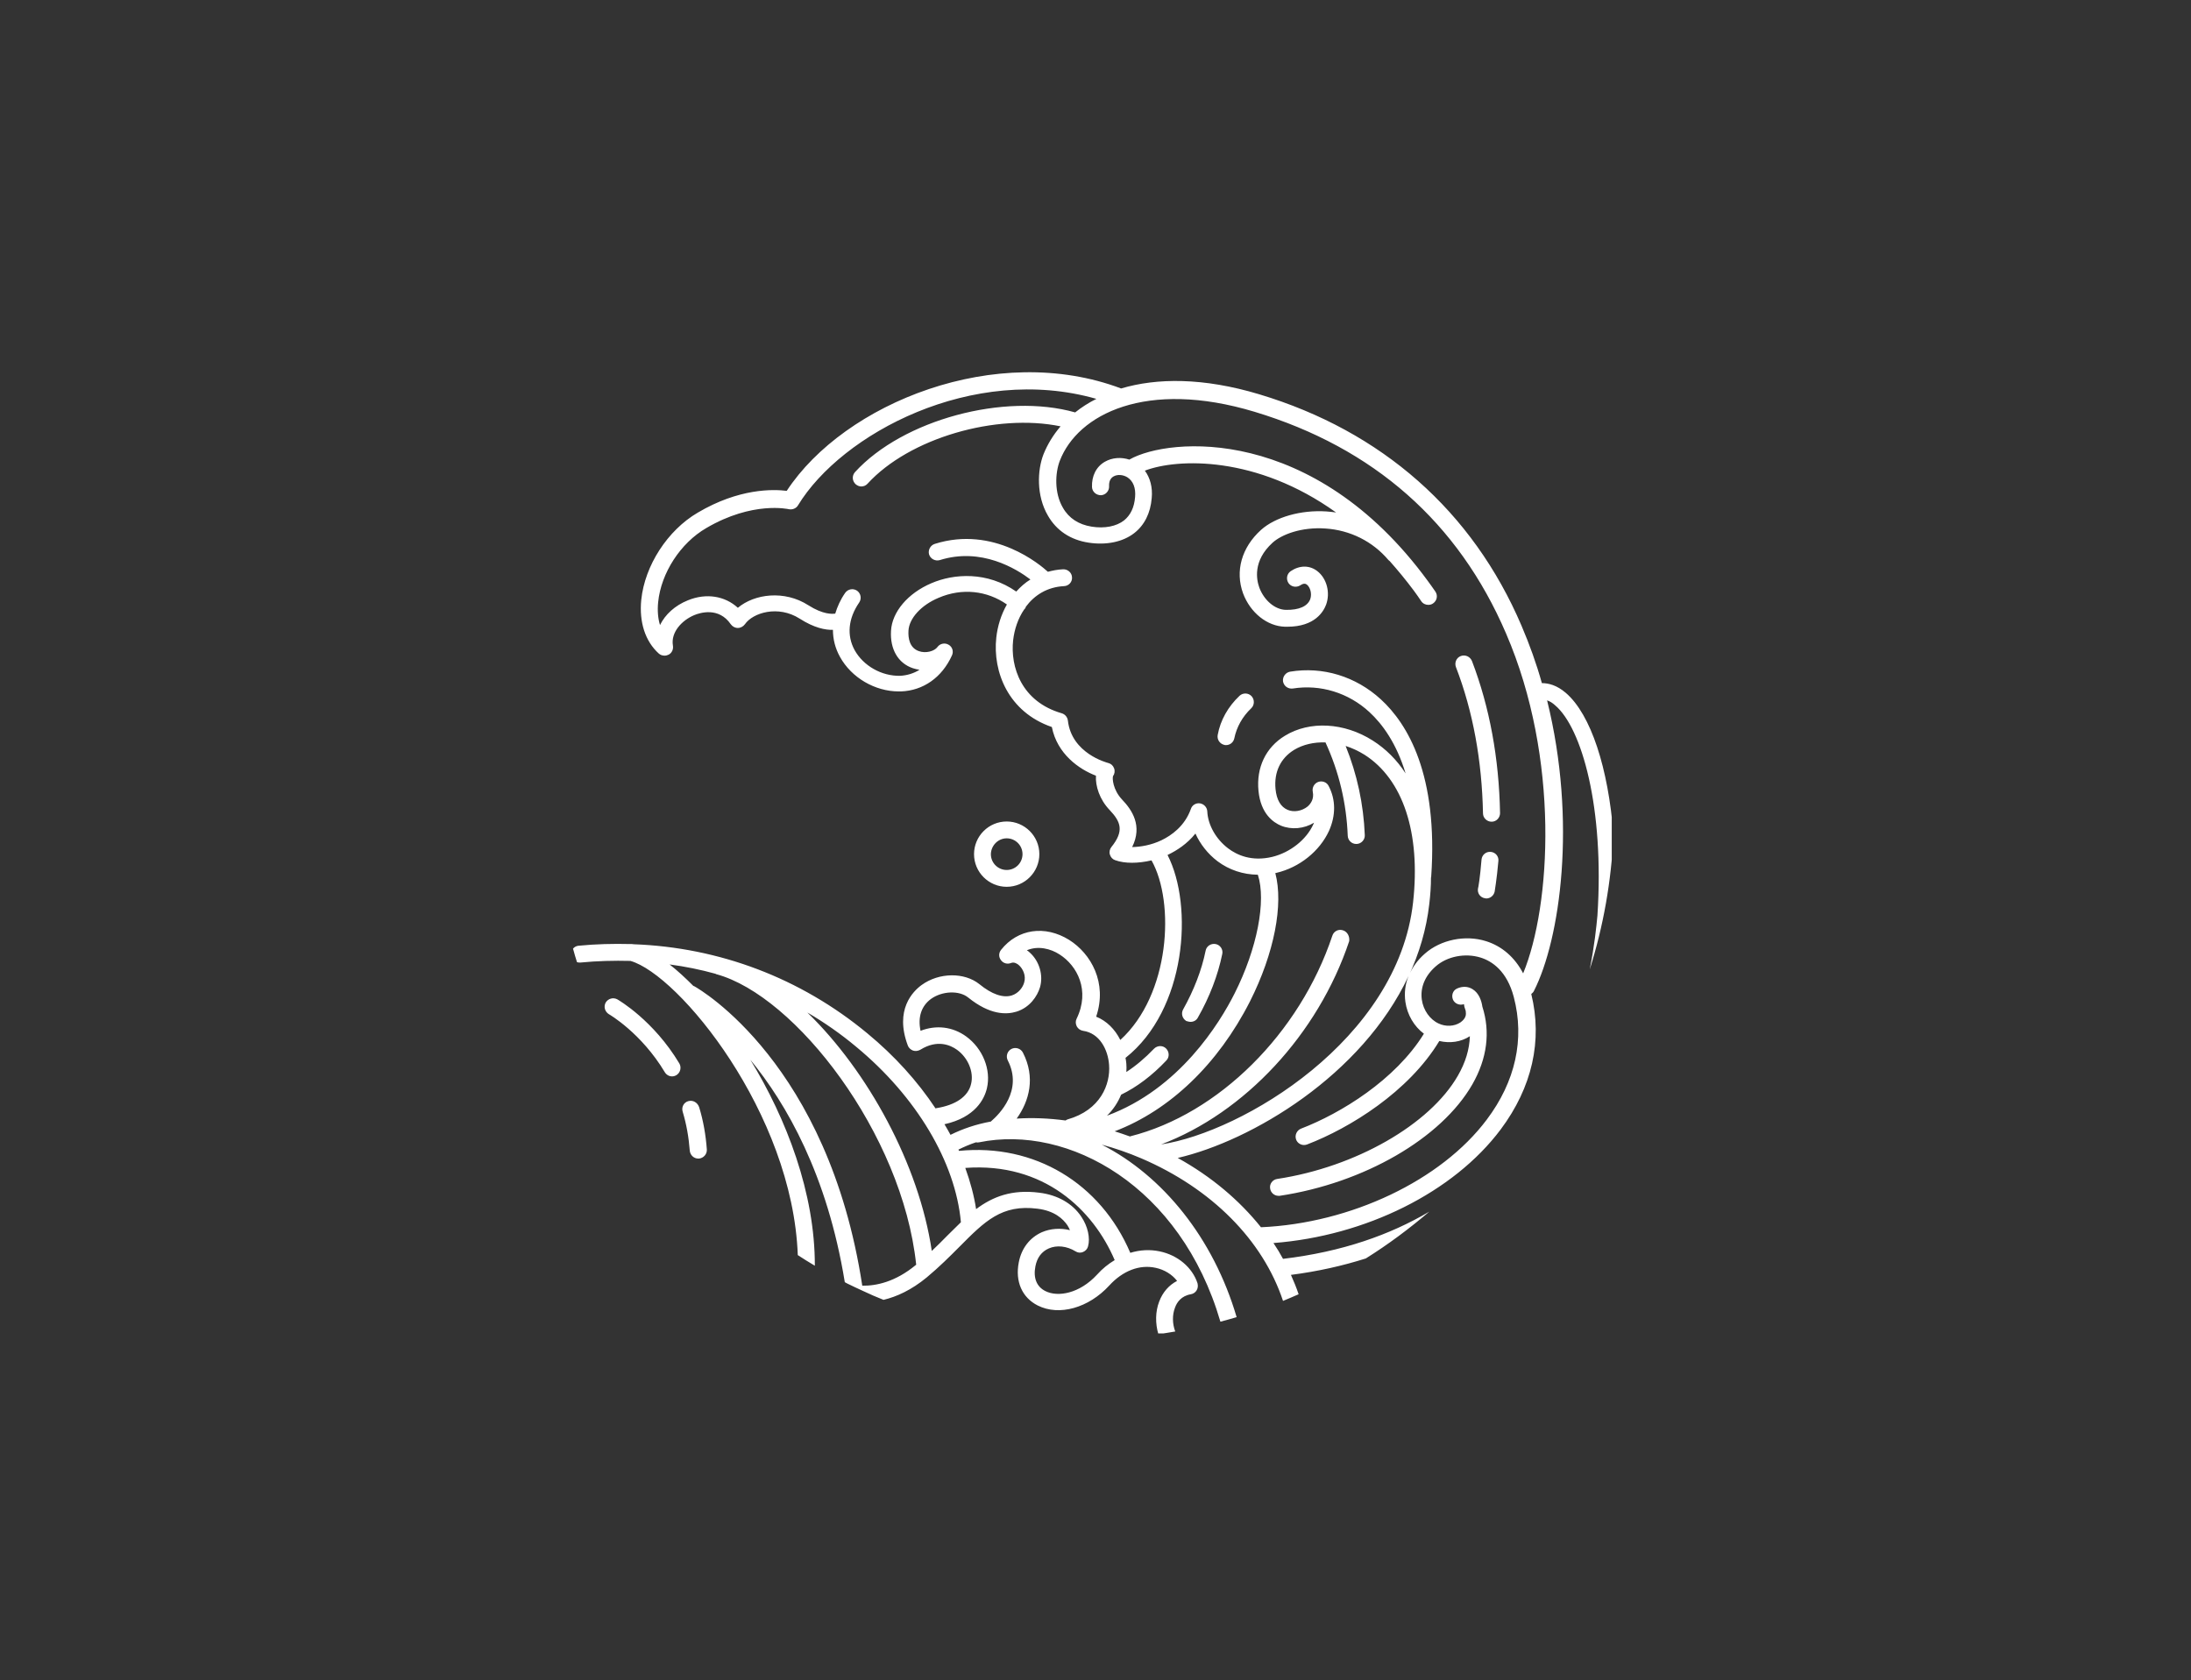 <svg xmlns="http://www.w3.org/2000/svg" xmlns:xlink="http://www.w3.org/1999/xlink" width="326" zoomAndPan="magnify" viewBox="0 0 244.5 187.5" height="250" preserveAspectRatio="xMidYMid meet" version="1.0"><rect x="0" y="0" width="244.5" height="187.5" fill="#333333" stroke="none"/><defs><clipPath id="bc0c17b2f1"><path d="M 63.918 41 L 179.859 41 L 179.859 148.809 L 63.918 148.809 Z M 63.918 41 " clip-rule="nonzero"/></clipPath></defs><g clip-path="url(#bc0c17b2f1)"><path fill="#ffffff" d="M 166.352 95.066 C 165.816 95.02 165.375 95.414 165.328 95.926 C 165.168 97.922 164.957 99.152 164.934 99.152 C 164.84 99.664 165.168 100.148 165.699 100.242 C 165.77 100.242 165.816 100.266 165.863 100.266 C 166.305 100.266 166.699 99.941 166.793 99.5 C 166.793 99.453 167.023 98.199 167.211 96.062 C 167.258 95.574 166.887 95.109 166.352 95.066 Z M 163.008 73.215 C 162.52 73.398 162.289 73.957 162.473 74.445 C 164.379 79.391 165.375 84.895 165.492 90.77 C 165.492 91.281 165.934 91.699 166.445 91.699 L 166.469 91.699 C 166.977 91.699 167.395 91.258 167.395 90.746 C 167.281 84.637 166.234 78.926 164.262 73.77 C 164.051 73.262 163.496 73.027 163.008 73.215 Z M 132.867 114.035 C 133.191 114.035 133.516 113.875 133.68 113.547 C 134.98 111.273 135.91 108.836 136.395 106.465 C 136.512 105.957 136.164 105.445 135.652 105.352 C 135.141 105.258 134.633 105.582 134.539 106.094 C 134.098 108.277 133.215 110.531 132.031 112.645 C 131.773 113.105 131.938 113.664 132.379 113.941 C 132.543 113.988 132.703 114.035 132.867 114.035 Z M 76.812 122.883 C 76.301 123.023 76.023 123.559 76.184 124.066 C 76.602 125.461 76.859 126.902 76.973 128.41 C 77.02 128.898 77.414 129.293 77.926 129.293 C 77.949 129.293 77.973 129.293 77.996 129.293 C 78.508 129.246 78.902 128.805 78.879 128.293 C 78.762 126.668 78.484 125.066 78.02 123.559 C 77.832 123.023 77.32 122.742 76.812 122.883 Z M 68.895 111.527 C 68.43 111.273 67.871 111.434 67.594 111.875 C 67.336 112.34 67.5 112.898 67.941 113.176 C 67.988 113.199 71.562 115.266 74.188 119.656 C 74.375 119.957 74.676 120.121 75 120.121 C 75.164 120.121 75.324 120.074 75.488 119.98 C 75.93 119.703 76.066 119.121 75.812 118.68 C 72.934 113.875 69.055 111.621 68.895 111.527 Z M 177.402 108.184 C 178.914 103.402 179.82 98.363 180.051 93.137 C 179.469 85.73 177.543 79.738 174.734 77.324 C 173.734 76.465 172.805 76.234 172.062 76.234 C 171.461 74.074 170.691 71.938 169.789 69.824 C 164.332 57.051 154.207 48.113 140.531 44.004 C 134.281 42.121 129.082 42.168 125.109 43.352 C 111.203 38.105 94.227 44.977 87.793 54.777 C 86.285 54.59 82.477 54.477 77.855 57.215 C 74.488 59.188 71.957 63.113 71.562 66.922 C 71.309 69.43 72.004 71.566 73.516 72.934 C 73.699 73.098 73.934 73.168 74.164 73.168 C 74.328 73.168 74.488 73.121 74.629 73.051 C 74.977 72.867 75.164 72.449 75.094 72.055 C 74.836 70.566 76.09 69.219 77.484 68.641 C 78.113 68.383 80.203 67.711 81.547 69.66 C 81.734 69.918 82.012 70.078 82.34 70.078 C 82.641 70.078 82.941 69.918 83.129 69.66 C 84.012 68.383 86.82 67.5 89.234 69.035 C 90.859 70.078 92.113 70.312 92.949 70.289 C 92.949 71.332 93.207 72.355 93.738 73.309 C 95.016 75.629 97.641 77.16 100.289 77.16 C 100.379 77.16 100.449 77.16 100.543 77.16 C 103.027 77.07 105.117 75.605 106.23 73.145 C 106.441 72.703 106.277 72.168 105.836 71.938 C 105.418 71.703 104.887 71.82 104.605 72.215 C 104.281 72.656 103.328 72.957 102.516 72.656 C 101.496 72.285 101.332 71.219 101.379 70.383 C 101.449 69.012 102.797 67.523 104.746 66.711 C 107.348 65.598 110.133 65.898 112.363 67.457 C 111.711 68.594 111.316 69.895 111.18 71.148 C 110.762 74.98 112.523 79.461 117.379 81.133 C 117.98 84.152 120.422 85.848 122.301 86.566 C 122.23 87.703 122.695 89.215 123.832 90.398 C 125.086 91.723 125.461 92.742 124.02 94.531 C 123.832 94.762 123.766 95.09 123.855 95.367 C 123.949 95.668 124.16 95.902 124.438 95.992 C 125.527 96.387 127.016 96.363 128.5 96.016 C 131.148 100.707 130.566 111.016 125.02 116.055 C 124.414 114.848 123.484 113.922 122.324 113.457 C 123.602 109.672 121.742 106.418 119.305 104.887 C 116.613 103.215 113.57 103.656 111.711 106 C 111.434 106.352 111.434 106.816 111.711 107.164 C 111.969 107.512 112.434 107.629 112.828 107.465 C 113.176 107.324 113.547 107.559 113.711 107.719 C 114.152 108.113 114.523 108.883 114.289 109.648 C 114.152 110.16 113.688 110.832 112.918 111.086 C 111.945 111.391 110.691 110.973 109.297 109.832 C 107.625 108.488 104.793 108.508 102.844 109.926 C 101.891 110.621 99.801 112.668 101.309 116.684 C 101.402 116.938 101.633 117.148 101.891 117.242 C 102.168 117.332 102.445 117.285 102.703 117.148 C 104.605 115.965 106.07 116.637 106.789 117.148 C 108.02 118.031 108.695 119.633 108.367 120.957 C 108.043 122.371 106.648 123.324 104.469 123.672 C 104.445 123.672 104.422 123.695 104.398 123.695 C 102.402 120.676 99.824 117.82 96.781 115.312 C 89.328 109.137 80.25 105.723 70.703 105.375 C 70.613 105.352 70.52 105.352 70.426 105.352 C 70.379 105.352 70.355 105.352 70.309 105.352 C 68.406 105.305 66.5 105.352 64.574 105.539 C 64.32 105.559 64.109 105.676 63.945 105.863 C 64.086 106.375 64.227 106.883 64.387 107.371 C 64.504 107.418 64.645 107.418 64.758 107.418 C 66.641 107.234 68.5 107.188 70.355 107.234 C 75.742 108.766 88.445 124.207 89.027 140.066 C 89.652 140.461 90.281 140.879 90.93 141.25 C 90.953 133.172 87.773 124.855 83.73 118.262 C 87.75 123.16 92.324 131.102 94.273 143.086 C 94.367 143.133 94.438 143.18 94.527 143.227 C 95.133 143.527 95.738 143.805 96.34 144.082 C 97.082 144.434 97.828 144.758 98.594 145.059 C 100.055 144.711 101.703 143.969 103.422 142.551 C 104.816 141.391 106 140.207 107.043 139.16 C 109.902 136.281 111.781 134.379 115.777 134.887 C 117.68 135.121 118.633 136.027 119.121 136.746 C 119.234 136.934 119.328 137.094 119.398 137.281 C 118.332 137.023 117.238 137.094 116.262 137.512 C 114.918 138.117 113.988 139.301 113.688 140.879 C 113.27 143.016 114.059 144.805 115.801 145.688 C 118.191 146.895 121.488 145.965 123.789 143.457 C 125.297 141.809 127.176 141.09 128.965 141.484 C 129.941 141.691 130.801 142.227 131.355 142.945 C 130.453 143.41 129.754 144.199 129.359 145.246 C 128.918 146.383 128.918 147.707 129.266 148.891 C 129.895 148.797 130.52 148.703 131.148 148.59 C 130.824 147.73 130.801 146.754 131.125 145.918 C 131.332 145.336 131.82 144.617 132.891 144.434 C 133.168 144.387 133.402 144.223 133.539 143.992 C 133.68 143.758 133.703 143.48 133.633 143.203 C 133.051 141.438 131.426 140.066 129.406 139.648 C 128.316 139.418 127.199 139.484 126.133 139.812 C 122.812 132.031 115.426 127.598 107.023 128.434 C 107 128.387 106.977 128.34 106.953 128.293 C 107.555 127.992 108.207 127.715 108.902 127.48 C 109.02 127.504 109.133 127.504 109.25 127.48 C 119.234 125.438 131.773 132.379 136.188 147.496 C 136.789 147.336 137.395 147.172 138 146.988 C 135.398 138.141 129.754 131.219 122.949 127.738 C 124.414 128.133 125.898 128.641 127.363 129.27 C 135.211 132.637 140.926 138.395 143.176 145.176 C 143.758 144.941 144.336 144.688 144.918 144.434 C 144.664 143.688 144.383 142.992 144.059 142.273 C 147.102 141.879 149.863 141.25 152.418 140.438 C 154.902 138.883 157.273 137.117 159.5 135.215 C 155.137 137.793 149.793 139.695 143.176 140.484 C 142.852 139.883 142.504 139.301 142.109 138.719 C 152.371 137.93 162.195 133.078 167.465 126.043 C 170.973 121.352 172.156 116.125 170.879 110.926 C 170.996 110.832 171.109 110.738 171.18 110.578 C 174.105 104.816 175.988 91.652 172.645 78.16 C 172.945 78.254 173.246 78.438 173.551 78.719 C 176.5 81.227 179.051 90.094 178.262 102.172 C 178.148 103.379 177.938 105.516 177.402 108.184 Z M 124.391 140.625 C 123.695 141.043 123.02 141.574 122.418 142.25 C 120.465 144.363 118.051 144.781 116.66 144.082 C 115.684 143.598 115.289 142.621 115.543 141.32 C 115.73 140.344 116.242 139.672 117.031 139.324 C 117.914 138.93 119.051 139.047 120.023 139.648 C 120.281 139.812 120.582 139.836 120.859 139.719 C 121.141 139.602 121.348 139.371 121.418 139.09 C 121.676 138.164 121.395 136.863 120.676 135.793 C 119.699 134.309 118.027 133.355 115.984 133.102 C 112.918 132.707 110.785 133.543 108.926 134.934 C 108.695 133.426 108.277 131.871 107.719 130.336 C 116.496 129.688 122 135.027 124.391 140.625 Z M 102.215 141.156 C 99.918 143.062 97.781 143.504 96.223 143.48 C 92.438 118.703 78.113 110.414 77.484 110.066 C 77.438 110.043 77.414 110.043 77.367 110.02 C 76.465 109.113 75.582 108.301 74.723 107.629 C 76.465 107.859 78.18 108.207 79.852 108.672 C 79.875 108.695 79.922 108.719 79.945 108.719 C 88.746 111.109 100.684 126.484 102.238 141.113 C 102.262 141.137 102.238 141.156 102.215 141.156 Z M 107.23 136.398 C 106.719 136.887 106.23 137.395 105.699 137.906 C 105.141 138.465 104.582 139.047 103.98 139.602 C 102.562 129.965 96.828 119.516 90.094 112.992 C 91.996 114.105 93.832 115.383 95.551 116.824 C 102.262 122.371 106.625 129.688 107.23 136.398 Z M 119.121 124.926 C 119.051 124.949 118.98 124.996 118.91 125.043 C 117.031 124.789 115.195 124.719 113.453 124.832 C 114.871 122.859 115.566 120.234 114.152 117.473 C 113.918 117.008 113.336 116.824 112.875 117.055 C 112.41 117.285 112.223 117.867 112.457 118.332 C 114.195 121.699 111.48 124.371 110.621 125.113 C 110.598 125.137 110.598 125.16 110.574 125.16 C 108.926 125.461 107.418 125.973 106.07 126.645 C 105.859 126.25 105.629 125.855 105.395 125.461 C 108.855 124.695 109.855 122.629 110.133 121.445 C 110.621 119.375 109.668 117.008 107.812 115.66 C 106.301 114.57 104.469 114.359 102.727 115.035 C 102.402 113.504 102.82 112.27 103.887 111.48 C 105.141 110.578 107.043 110.508 108.043 111.32 C 110.457 113.27 112.293 113.246 113.43 112.898 C 114.918 112.434 115.754 111.18 116.055 110.18 C 116.449 108.836 115.984 107.254 114.918 106.305 C 114.824 106.211 114.707 106.117 114.59 106.047 C 115.844 105.516 117.238 105.863 118.238 106.512 C 120.211 107.766 121.676 110.531 120.141 113.688 C 120.004 113.965 120.023 114.27 120.164 114.547 C 120.305 114.801 120.559 114.988 120.859 115.035 C 122.695 115.289 123.648 117.125 123.766 118.844 C 123.926 121.004 122.812 123.883 119.121 124.926 Z M 125.109 122.164 C 126.875 121.305 128.57 120.027 130.148 118.355 C 130.52 117.984 130.496 117.379 130.125 117.008 C 129.754 116.637 129.152 116.66 128.781 117.031 C 127.781 118.078 126.758 118.938 125.691 119.633 C 125.715 119.309 125.715 119.004 125.691 118.703 C 125.668 118.473 125.645 118.262 125.598 118.055 C 132.379 112.688 133.215 101.102 130.289 95.414 C 130.312 95.391 130.359 95.391 130.383 95.367 C 131.332 94.902 132.473 94.184 133.402 93.02 C 133.934 94.207 134.793 95.297 135.863 96.109 C 137.164 97.086 138.719 97.598 140.367 97.617 C 141.32 100.523 140.297 105.863 137.766 110.879 C 136.117 114.152 131.613 121.535 123.531 124.508 C 124.25 123.812 124.762 123 125.109 122.164 Z M 149.863 103.82 C 149.375 103.656 148.844 103.91 148.68 104.422 C 145.035 115.336 135.977 124.324 126.133 126.809 C 126.109 126.809 126.109 126.832 126.109 126.832 C 125.527 126.621 124.973 126.438 124.391 126.25 C 130.543 123.906 135.93 118.75 139.484 111.762 C 142.203 106.375 143.246 100.918 142.316 97.434 C 142.363 97.434 142.387 97.41 142.434 97.41 C 145.012 96.805 147.262 94.996 148.309 92.719 C 149.074 91 149.074 89.234 148.262 87.703 C 148.055 87.285 147.543 87.102 147.102 87.262 C 146.66 87.426 146.402 87.891 146.496 88.355 C 146.66 89.168 146.266 89.699 145.918 90.004 C 145.289 90.512 144.383 90.676 143.688 90.375 C 142.922 90.051 142.457 89.258 142.34 88.051 C 142.156 86.172 142.898 84.617 144.406 83.688 C 145.406 83.082 146.637 82.805 147.914 82.852 C 149.422 86.125 150.258 89.633 150.398 93.277 C 150.422 93.789 150.84 94.184 151.352 94.184 C 151.375 94.184 151.375 94.184 151.398 94.184 C 151.906 94.16 152.324 93.719 152.301 93.207 C 152.164 89.746 151.441 86.402 150.164 83.246 C 150.887 83.477 151.582 83.801 152.258 84.219 C 156.574 86.961 158.547 92.953 157.691 100.684 C 155.996 116.031 138.625 126.344 129.57 127.715 C 138.859 124.207 147.078 115.453 150.562 105.027 C 150.629 104.516 150.375 103.98 149.863 103.82 Z M 165.91 124.949 C 160.824 131.73 150.746 136.516 140.715 136.957 C 138.301 133.938 135.164 131.289 131.426 129.223 C 139.648 127.32 151.977 120.027 157.18 108.926 C 156.809 109.832 156.691 110.832 156.832 111.809 C 157.039 113.246 157.805 114.547 158.898 115.359 C 155.715 120.516 149.609 124.254 145.195 125.949 C 144.711 126.133 144.453 126.691 144.641 127.18 C 144.777 127.551 145.148 127.781 145.523 127.781 C 145.637 127.781 145.754 127.758 145.871 127.715 C 150.605 125.902 157.203 121.84 160.617 116.172 C 161.801 116.449 163.031 116.289 164.027 115.637 C 163.98 117.102 163.543 118.562 162.684 120.051 C 159.547 125.508 151.258 130.246 142.527 131.566 C 142.016 131.637 141.645 132.125 141.738 132.637 C 141.805 133.102 142.203 133.449 142.664 133.449 C 142.711 133.449 142.758 133.449 142.805 133.449 C 152.211 132.031 160.848 127.039 164.309 121.004 C 165.957 118.121 166.328 115.152 165.422 112.34 C 165.328 111.691 165.051 110.832 164.332 110.391 C 163.82 110.066 163.191 110.043 162.59 110.32 C 162.125 110.531 161.938 111.086 162.148 111.574 C 162.355 112.016 162.891 112.227 163.355 112.062 C 163.355 112.062 163.355 112.086 163.379 112.109 C 163.379 112.203 163.402 112.293 163.426 112.387 C 163.473 112.527 163.52 112.668 163.562 112.805 C 163.562 112.898 163.586 113.016 163.586 113.129 C 163.586 113.617 163.191 113.941 162.961 114.105 C 162.289 114.547 161.336 114.594 160.547 114.223 C 159.57 113.781 158.828 112.734 158.664 111.551 C 158.48 110.203 159.012 108.906 160.199 107.859 C 161.473 106.723 163.496 106.328 165.215 106.859 C 166.492 107.254 168.164 108.348 168.93 111.273 C 170.16 115.965 169.113 120.699 165.91 124.949 Z M 169.973 108.625 C 169.043 106.836 167.605 105.582 165.816 105.027 C 163.52 104.305 160.777 104.863 159.012 106.418 C 158.176 107.141 157.574 108 157.203 108.906 C 158.363 106.418 159.176 103.727 159.5 100.871 C 159.617 99.871 159.688 98.895 159.688 97.945 C 159.688 97.922 159.711 97.875 159.711 97.852 C 160.5 86.449 157.086 80.785 154.09 78.043 C 151.305 75.488 147.613 74.352 143.965 74.957 C 143.457 75.047 143.105 75.535 143.176 76.047 C 143.27 76.559 143.734 76.906 144.27 76.836 C 147.332 76.348 150.469 77.301 152.812 79.461 C 154.277 80.809 155.832 82.945 156.855 86.309 C 155.879 84.801 154.648 83.57 153.184 82.641 C 150.004 80.621 146.148 80.414 143.387 82.109 C 141.25 83.406 140.18 85.66 140.438 88.262 C 140.691 90.84 142.109 91.789 142.945 92.141 C 144.129 92.625 145.523 92.488 146.637 91.812 C 146.613 91.859 146.59 91.906 146.566 91.977 C 145.777 93.719 143.965 95.133 141.992 95.621 C 139.672 96.18 138.023 95.414 137.047 94.672 C 135.699 93.648 134.793 92.07 134.723 90.535 C 134.699 90.094 134.352 89.723 133.91 89.652 C 133.469 89.586 133.027 89.84 132.891 90.281 C 132.215 92.184 130.73 93.23 129.617 93.766 C 128.453 94.32 127.293 94.508 126.34 94.531 C 127.527 92.141 126.316 90.375 125.203 89.215 C 124.184 88.121 124.113 86.844 124.207 86.613 C 124.391 86.355 124.438 86.031 124.32 85.73 C 124.207 85.43 123.973 85.219 123.672 85.148 C 123.508 85.102 119.586 84.082 119.168 80.414 C 119.121 80.039 118.863 79.715 118.492 79.602 C 113.965 78.301 112.734 74.398 113.059 71.449 C 113.199 70.242 113.594 69.035 114.289 68.012 C 114.312 67.988 114.336 67.988 114.359 67.941 C 114.43 67.875 114.453 67.805 114.477 67.711 C 115.426 66.434 116.844 65.504 118.75 65.41 C 119.258 65.387 119.676 64.949 119.629 64.414 C 119.605 63.902 119.145 63.508 118.633 63.531 C 118.027 63.555 117.449 63.672 116.938 63.809 C 116.125 63.066 110.922 58.609 104.305 60.699 C 103.816 60.859 103.539 61.395 103.68 61.883 C 103.84 62.371 104.375 62.648 104.863 62.508 C 109.508 61.047 113.43 63.484 114.988 64.668 C 114.383 65.039 113.871 65.504 113.406 66.016 C 110.18 63.762 106.465 63.996 103.934 65.086 C 101.309 66.203 99.543 68.293 99.43 70.402 C 99.312 72.449 100.219 74.004 101.844 74.562 C 102.098 74.652 102.355 74.699 102.609 74.746 C 101.984 75.141 101.238 75.375 100.449 75.418 C 98.383 75.465 96.34 74.305 95.363 72.539 C 94.484 70.914 94.645 69.035 95.875 67.246 C 96.176 66.805 96.062 66.223 95.645 65.922 C 95.203 65.621 94.621 65.738 94.32 66.156 C 93.785 66.922 93.438 67.711 93.207 68.477 C 92.879 68.523 91.859 68.594 90.211 67.547 C 87.539 65.828 84.195 66.27 82.34 67.828 C 80.898 66.504 78.809 66.156 76.766 66.992 C 75.324 67.57 74.234 68.57 73.652 69.754 C 73.422 69.012 73.352 68.129 73.445 67.199 C 73.77 63.949 75.93 60.605 78.809 58.934 C 83.988 55.891 87.98 56.82 88.004 56.82 C 88.398 56.914 88.84 56.75 89.047 56.402 C 93.902 48.414 108.531 40.566 122.348 44.512 C 121.465 44.953 120.676 45.465 119.98 46.023 C 112.105 43.793 100.754 46.836 95.41 52.688 C 95.062 53.082 95.086 53.66 95.48 54.035 C 95.668 54.195 95.898 54.289 96.109 54.289 C 96.363 54.289 96.617 54.195 96.805 53.988 C 101.473 48.879 111.156 46.094 118.352 47.578 C 117.516 48.555 116.891 49.598 116.449 50.691 C 115.754 52.477 115.637 55.312 116.938 57.539 C 117.891 59.211 119.469 60.258 121.488 60.559 C 123.438 60.859 125.297 60.488 126.574 59.492 C 127.711 58.609 128.387 57.262 128.523 55.59 C 128.641 54.383 128.34 53.312 127.758 52.523 C 131.402 51.133 140.227 50.828 149.098 57.191 C 148.75 57.145 148.379 57.098 148.008 57.074 C 145.172 56.891 142.316 57.703 140.715 59.141 C 138.555 61.094 137.812 63.738 138.719 66.223 C 139.531 68.383 141.41 69.895 143.41 69.941 C 143.5 69.941 143.57 69.941 143.664 69.941 C 146.754 69.941 147.703 68.223 147.984 67.477 C 148.473 66.133 148.055 64.551 147.008 63.738 C 146.148 63.066 145.035 63.066 144.035 63.738 C 143.594 64.043 143.5 64.621 143.781 65.062 C 144.082 65.504 144.664 65.598 145.105 65.32 C 145.547 65.016 145.754 65.18 145.848 65.25 C 146.195 65.527 146.426 66.223 146.219 66.852 C 145.918 67.664 144.965 68.082 143.5 68.059 C 142.27 68.035 141.062 66.992 140.531 65.574 C 140.227 64.738 139.762 62.602 142.016 60.559 C 143.016 59.652 145.219 58.793 147.914 58.98 C 150.676 59.164 153.184 60.418 154.949 62.508 C 154.996 62.555 155.043 62.578 155.09 62.625 C 155.996 63.648 156.898 64.738 157.781 65.922 C 158.062 66.316 158.34 66.688 158.594 67.082 C 158.781 67.363 159.082 67.5 159.383 67.5 C 159.57 67.5 159.758 67.457 159.918 67.34 C 160.359 67.039 160.477 66.457 160.176 66.016 C 159.895 65.621 159.617 65.203 159.316 64.809 C 146.566 47.414 130.477 48.785 126.062 51.27 C 126.062 51.27 126.062 51.27 126.039 51.293 C 125.109 50.992 124.113 51.062 123.301 51.527 C 122.324 52.082 121.812 53.129 121.859 54.359 C 121.883 54.871 122.324 55.266 122.859 55.266 C 123.371 55.242 123.789 54.801 123.766 54.266 C 123.742 53.754 123.902 53.383 124.25 53.176 C 124.691 52.918 125.32 52.965 125.809 53.266 C 126.457 53.684 126.758 54.453 126.668 55.473 C 126.574 56.633 126.156 57.492 125.438 58.074 C 124.578 58.746 123.254 59.004 121.812 58.77 C 120.375 58.539 119.281 57.84 118.609 56.656 C 117.633 54.984 117.75 52.781 118.262 51.434 C 120.258 46.23 127.898 42.309 139.996 45.953 C 153.301 49.969 162.75 58.305 168.07 70.707 C 174.082 84.637 173.086 101.078 169.973 108.625 Z M 138.324 77.648 C 137.047 78.855 136.188 80.367 135.887 82.016 C 135.793 82.527 136.117 83.012 136.629 83.129 C 136.699 83.152 136.746 83.152 136.812 83.152 C 137.254 83.152 137.648 82.852 137.742 82.387 C 138 81.133 138.648 79.973 139.625 79.043 C 139.996 78.695 140.02 78.09 139.672 77.695 C 139.297 77.301 138.695 77.301 138.324 77.648 Z M 112.34 98.965 C 114.359 98.965 115.984 97.316 115.984 95.32 C 115.984 93.301 114.336 91.676 112.34 91.676 C 110.32 91.676 108.695 93.324 108.695 95.32 C 108.695 97.34 110.344 98.965 112.34 98.965 Z M 112.34 93.555 C 113.316 93.555 114.105 94.344 114.105 95.32 C 114.105 96.297 113.316 97.086 112.34 97.086 C 111.363 97.086 110.574 96.297 110.574 95.32 C 110.598 94.344 111.387 93.555 112.34 93.555 Z M 112.34 93.555 " fill-opacity="1" fill-rule="nonzero"/></g></svg>